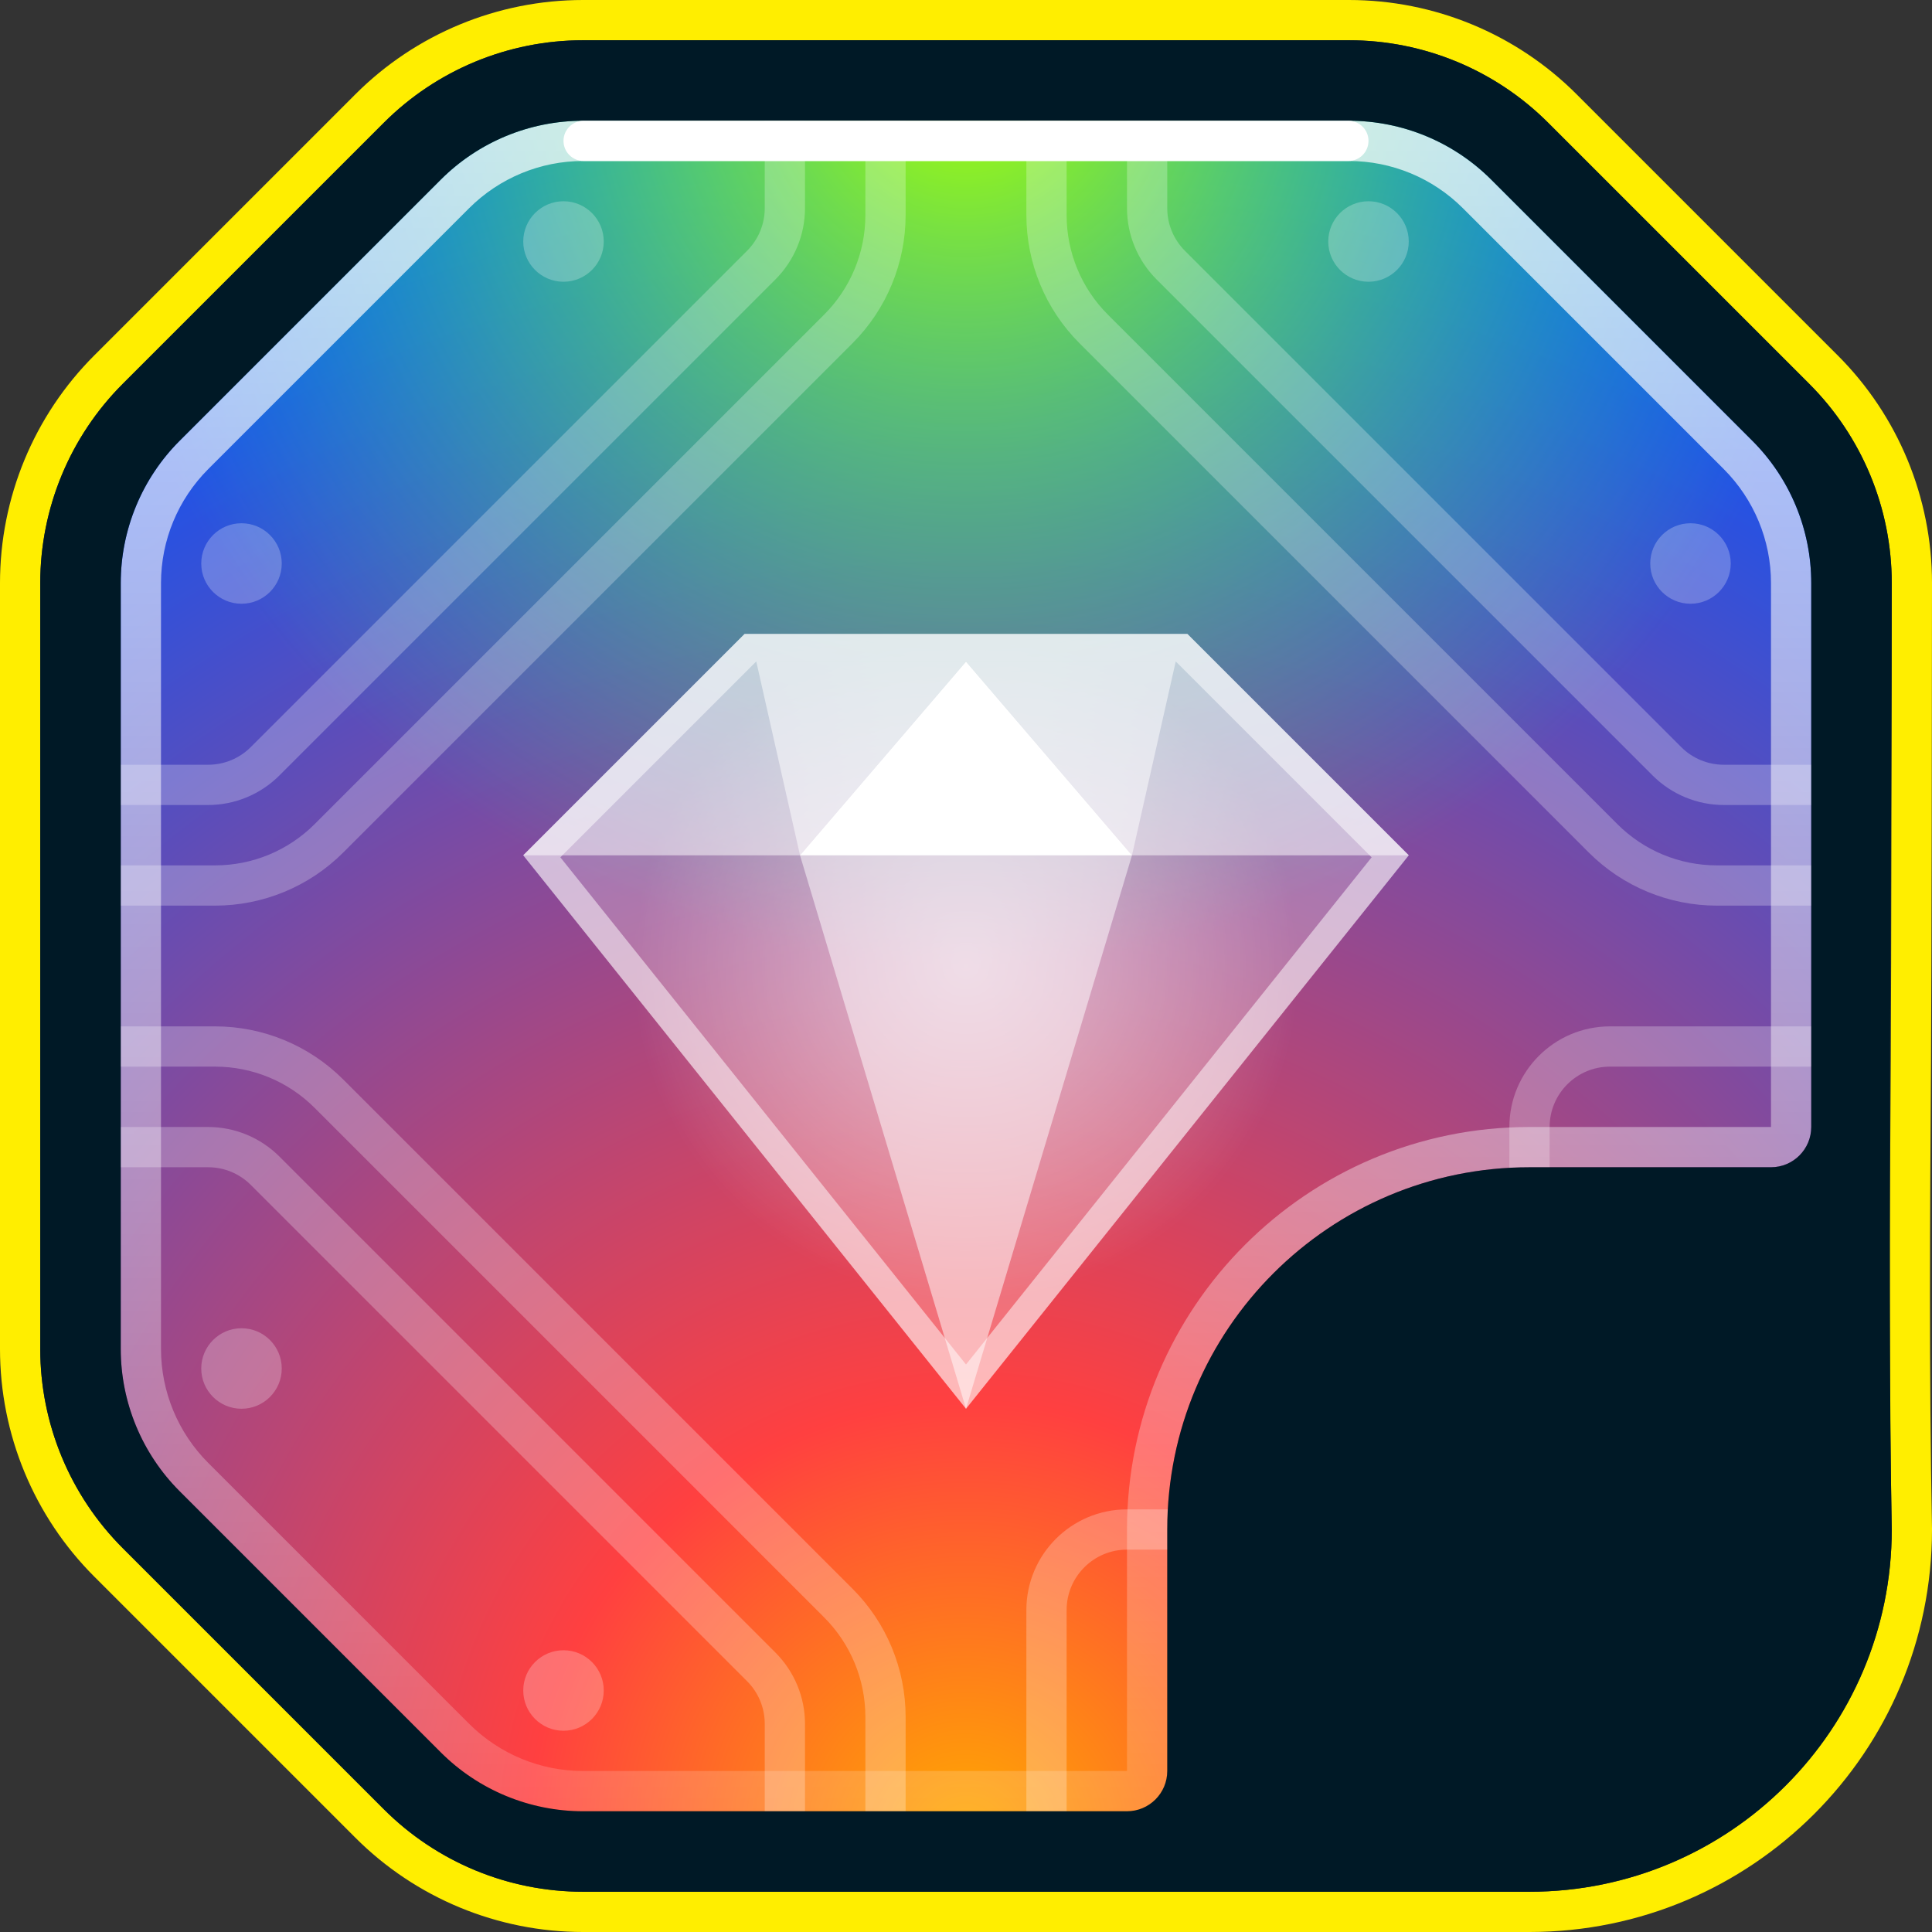 <svg width="24" height="24" viewBox="0 0 24 24" fill="none" xmlns="http://www.w3.org/2000/svg">
<rect x="0" y="0" width="24" height="24" fill="#333333" stroke="none"/>
<path fill-rule="evenodd" clip-rule="evenodd" d="M24 19C24 21.761 21.761 24 19 24H7.243C6.182 24 5.164 23.579 4.414 22.828L1.172 19.586C0.421 18.836 0 17.818 0 16.757V7.243C0 6.182 0.421 5.164 1.172 4.414L4.414 1.172C5.164 0.421 6.182 0 7.243 0H16.757C17.818 0 18.836 0.421 19.586 1.172L22.828 4.414C23.579 5.164 24 6.182 24 7.243C24 8.222 23.994 12.198 23.988 13.173C23.975 15.116 23.963 17.052 24 18.991L24 19ZM23.5 19C23.463 17.055 23.475 15.108 23.488 13.161C23.494 12.188 23.5 8.215 23.5 7.243C23.5 6.314 23.131 5.424 22.475 4.768L19.232 1.525C18.576 0.869 17.686 0.5 16.757 0.5H7.243C6.314 0.5 5.424 0.869 4.768 1.525L1.525 4.768C0.869 5.424 0.5 6.314 0.5 7.243V16.757C0.5 17.686 0.869 18.576 1.525 19.232L4.768 22.475C5.424 23.131 6.314 23.5 7.243 23.5H19C21.485 23.5 23.5 21.485 23.5 19Z" fill="#FFEE00"/>
<path d="M5.121 1.879L1.879 5.121C1.316 5.684 1 6.447 1 7.243V16.757C1 17.553 1.316 18.316 1.879 18.879L5.121 22.121C5.684 22.684 6.447 23 7.243 23H16.757C17.553 23 18.316 22.684 18.879 22.121L22.121 18.879C22.684 18.316 23 17.553 23 16.757V7.243C23 6.447 22.684 5.684 22.121 5.121L18.879 1.879C18.316 1.316 17.553 1 16.757 1H7.243C6.447 1 5.684 1.316 5.121 1.879Z" fill="url(#paint0_radial_34557_65544)"/>
<path d="M5.121 1.879L1.879 5.121C1.316 5.684 1 6.447 1 7.243V16.757C1 17.553 1.316 18.316 1.879 18.879L5.121 22.121C5.684 22.684 6.447 23 7.243 23H16.757C17.553 23 18.316 22.684 18.879 22.121L22.121 18.879C22.684 18.316 23 17.553 23 16.757V7.243C23 6.447 22.684 5.684 22.121 5.121L18.879 1.879C18.316 1.316 17.553 1 16.757 1H7.243C6.447 1 5.684 1.316 5.121 1.879Z" fill="url(#paint1_radial_34557_65544)"/>
<path fill-rule="evenodd" clip-rule="evenodd" d="M10 1V2.586C10 2.917 9.868 3.235 9.634 3.47L3.47 9.634C3.235 9.868 2.917 10 2.586 10H1V9.5H2.586C2.785 9.5 2.975 9.421 3.116 9.28L9.28 3.116C9.421 2.975 9.5 2.785 9.5 2.586V1H10ZM14 1V2.586C14 2.917 14.132 3.235 14.366 3.47L20.53 9.634C20.765 9.868 21.083 10 21.414 10H23V9.5H21.414C21.215 9.5 21.024 9.421 20.884 9.28L14.72 3.116C14.579 2.975 14.5 2.785 14.5 2.586V1H14ZM10 21.414V23H9.5V21.414C9.5 21.215 9.421 21.024 9.28 20.884L3.116 14.72C2.975 14.579 2.785 14.5 2.586 14.5H1V14H2.586C2.917 14 3.235 14.132 3.47 14.366L9.634 20.53C9.868 20.765 10 21.083 10 21.414ZM11.25 1V2.672C11.25 3.268 11.013 3.841 10.591 4.263L4.263 10.591C3.841 11.013 3.268 11.25 2.672 11.25H1V10.75H2.672C3.136 10.75 3.581 10.566 3.909 10.237L10.237 3.909C10.566 3.581 10.75 3.136 10.75 2.672V1H11.25ZM12.75 2.672V1H13.25V2.672C13.25 3.136 13.434 3.581 13.763 3.909L20.091 10.237C20.419 10.566 20.864 10.75 21.328 10.75H23V11.25H21.328C20.732 11.25 20.159 11.013 19.737 10.591L13.409 4.263C12.987 3.841 12.75 3.268 12.75 2.672ZM11.25 23V21.328C11.25 20.732 11.013 20.159 10.591 19.737L4.263 13.409C3.841 12.987 3.268 12.75 2.672 12.75H1V13.25H2.672C3.136 13.25 3.581 13.434 3.909 13.763L10.237 20.091C10.566 20.419 10.75 20.864 10.75 21.328V23H11.25ZM12.75 20V23H13.25V20C13.25 19.586 13.586 19.25 14 19.25H15V18.75H14C13.31 18.75 12.75 19.31 12.75 20ZM20 12.75C19.31 12.75 18.75 13.31 18.75 14V15H19.25V14C19.25 13.586 19.586 13.25 20 13.25H23V12.75H20Z" fill="white" fill-opacity="0.25"/>
<path fill-rule="evenodd" clip-rule="evenodd" d="M7.243 2C6.712 2 6.204 2.211 5.828 2.586L2.586 5.828C2.211 6.204 2 6.712 2 7.243V16.757C2 17.288 2.211 17.797 2.586 18.172L5.828 21.414C6.204 21.789 6.712 22 7.243 22H14V19C14 16.239 16.239 14 19 14H22V7.243C22 6.712 21.789 6.204 21.414 5.828L18.172 2.586C17.797 2.211 17.288 2 16.757 2H7.243ZM7.243 1.5C6.58 1.5 5.944 1.763 5.475 2.232L2.232 5.475C1.763 5.944 1.5 6.58 1.5 7.243V16.757C1.5 17.42 1.763 18.056 2.232 18.525L5.475 21.768C5.944 22.237 6.58 22.5 7.243 22.5H14C14.276 22.5 14.5 22.276 14.5 22V19C14.5 16.515 16.515 14.5 19 14.5H22C22.276 14.5 22.5 14.276 22.5 14V7.243C22.5 6.58 22.237 5.944 21.768 5.475L18.525 2.232C18.056 1.763 17.42 1.5 16.757 1.5H7.243Z" fill="url(#paint2_linear_34557_65544)"/>
<rect width="11" height="11" transform="translate(6.5 6.5)" fill="url(#paint3_radial_34557_65544)"/>
<path opacity="0.5" fill-rule="evenodd" clip-rule="evenodd" d="M17.5 10.625H6.5L9.25 7.875H14.75L17.5 10.625Z" fill="white"/>
<path opacity="0.25" fill-rule="evenodd" clip-rule="evenodd" d="M17.5 10.625L12 17.5L6.5 10.625L9.25 7.875H14.75L17.5 10.625Z" fill="white"/>
<path opacity="0.5" d="M12 8.219H9.395L9.938 10.625L12 8.219Z" fill="white"/>
<path opacity="0.5" d="M12 8.219H14.605L14.062 10.625L12 8.219Z" fill="white"/>
<path opacity="0.5" d="M12 17.5L9.938 10.625H14.062L12 17.5Z" fill="white"/>
<path d="M12 8.219L9.938 10.625H14.062L12 8.219Z" fill="white"/>
<path opacity="0.5" fill-rule="evenodd" clip-rule="evenodd" d="M17.039 10.65L12 16.95L6.961 10.65L9.392 8.219H14.608L17.039 10.65ZM14.75 7.875L17.5 10.625L12 17.5L6.5 10.625L9.25 7.875H14.75Z" fill="white"/>
<path fill-rule="evenodd" clip-rule="evenodd" d="M7.243 23.5C6.314 23.5 5.424 23.131 4.768 22.475L1.525 19.232C0.869 18.576 0.5 17.686 0.5 16.757V7.243C0.5 6.314 0.869 5.424 1.525 4.768L4.768 1.525C5.424 0.869 6.314 0.5 7.243 0.5H16.757C17.686 0.5 18.576 0.869 19.232 1.525L22.475 4.768C23.131 5.424 23.5 6.314 23.5 7.243C23.5 10.161 23.445 16.083 23.5 19C23.5 21.485 21.485 23.5 19 23.5C15.979 23.5 10.28 23.5 7.243 23.5ZM5.475 2.232C5.944 1.763 6.58 1.5 7.243 1.5H16.757C17.42 1.5 18.056 1.763 18.525 2.232L21.768 5.475C22.237 5.944 22.5 6.58 22.5 7.243V14C22.5 14.276 22.276 14.5 22 14.5H19C16.515 14.5 14.5 16.515 14.5 19V22C14.5 22.276 14.276 22.5 14 22.5H7.243C6.58 22.5 5.944 22.237 5.475 21.768L2.232 18.525C1.763 18.056 1.5 17.42 1.5 16.757V7.243C1.5 6.58 1.763 5.944 2.232 5.475L5.475 2.232Z" fill="#001926"/>
<path d="M7 1.75C7 1.612 7.112 1.5 7.25 1.5H16.75C16.888 1.5 17 1.612 17 1.75C17 1.888 16.888 2 16.75 2H7.25C7.112 2 7 1.888 7 1.75Z" fill="white"/>
<path fill-rule="evenodd" clip-rule="evenodd" d="M3 17.5C3.276 17.5 3.5 17.276 3.5 17C3.5 16.724 3.276 16.5 3 16.5C2.724 16.5 2.5 16.724 2.5 17C2.5 17.276 2.724 17.5 3 17.5ZM7 21.5C7.276 21.5 7.5 21.276 7.5 21C7.5 20.724 7.276 20.5 7 20.5C6.724 20.5 6.5 20.724 6.5 21C6.5 21.276 6.724 21.5 7 21.5Z" fill="white" fill-opacity="0.25"/>
<path fill-rule="evenodd" clip-rule="evenodd" d="M7 3.5C6.724 3.5 6.5 3.276 6.5 3C6.5 2.724 6.724 2.5 7 2.5C7.276 2.5 7.5 2.724 7.5 3C7.5 3.276 7.276 3.5 7 3.5ZM3 7.5C2.724 7.5 2.5 7.276 2.5 7C2.5 6.724 2.724 6.5 3 6.5C3.276 6.5 3.5 6.724 3.5 7C3.5 7.276 3.276 7.5 3 7.5Z" fill="white" fill-opacity="0.25"/>
<path fill-rule="evenodd" clip-rule="evenodd" d="M17 3.5C17.276 3.5 17.5 3.276 17.5 3C17.5 2.724 17.276 2.5 17 2.5C16.724 2.5 16.5 2.724 16.5 3C16.5 3.276 16.724 3.5 17 3.5ZM21 7.5C21.276 7.5 21.5 7.276 21.5 7C21.5 6.724 21.276 6.5 21 6.5C20.724 6.5 20.5 6.724 20.5 7C20.5 7.276 20.724 7.5 21 7.5Z" fill="white" fill-opacity="0.25"/>
<defs>
<radialGradient id="paint0_radial_34557_65544" cx="0" cy="0" r="1" gradientUnits="userSpaceOnUse" gradientTransform="translate(12 23) rotate(-90) scale(22)">
<stop stop-color="#FFAA00"/>
<stop offset="0.25" stop-color="#FF4040"/>
<stop offset="1" stop-color="#0055FF"/>
</radialGradient>
<radialGradient id="paint1_radial_34557_65544" cx="0" cy="0" r="1" gradientUnits="userSpaceOnUse" gradientTransform="translate(12 1) rotate(90) scale(11)">
<stop stop-color="#AAFF00"/>
<stop offset="1" stop-color="#00FFAA" stop-opacity="0"/>
</radialGradient>
<linearGradient id="paint2_linear_34557_65544" x1="12" y1="1.5" x2="12" y2="22.5" gradientUnits="userSpaceOnUse">
<stop stop-color="white" stop-opacity="0.75"/>
<stop offset="1" stop-color="white" stop-opacity="0.15"/>
</linearGradient>
<radialGradient id="paint3_radial_34557_65544" cx="0" cy="0" r="1" gradientUnits="userSpaceOnUse" gradientTransform="translate(5.5 5.5) rotate(90) scale(5.5)">
<stop stop-color="white" stop-opacity="0.5"/>
<stop offset="0.75" stop-color="white" stop-opacity="0"/>
</radialGradient>
</defs>
</svg>
